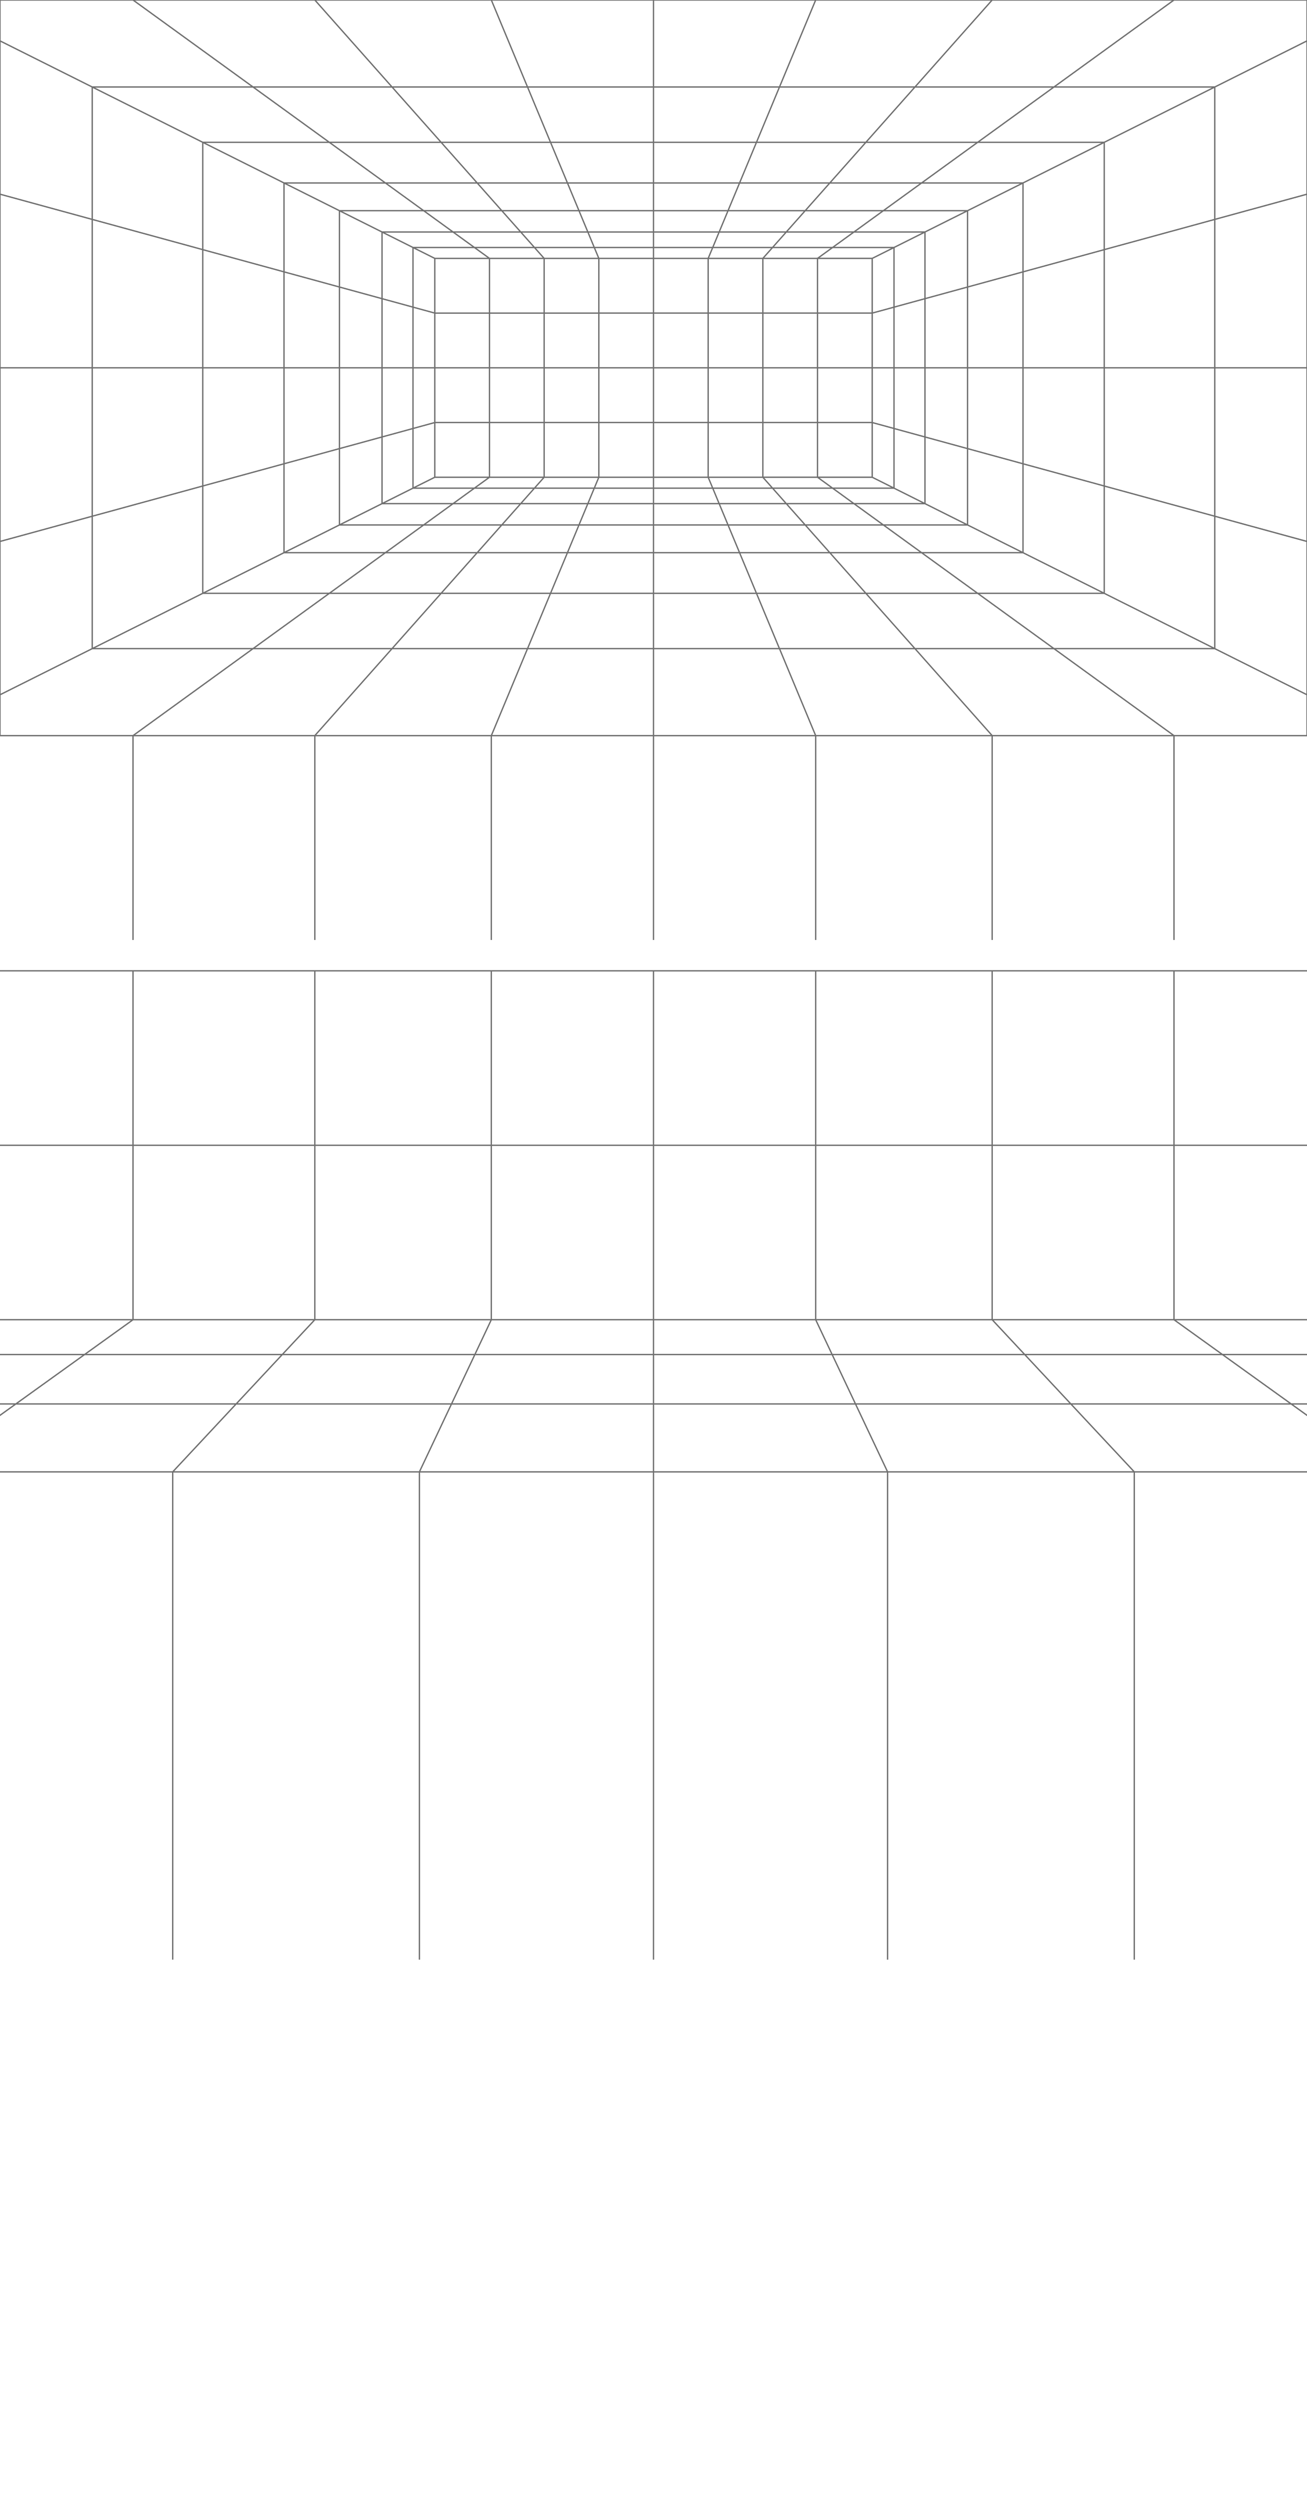 <?xml version="1.0" encoding="UTF-8"?>
<svg id="_레이어_1" data-name="레이어 1" xmlns="http://www.w3.org/2000/svg" viewBox="0 0 1920 3670">
  <defs>
    <style>
      .cls-1 {
        fill: none;
        stroke: #707070;
        stroke-miterlimit: 10;
        stroke-width: 2px;
      }
    </style>
  </defs>
  <path class="cls-1" d="M719.04,459.68h-80.32v-80.32h80.32v80.32Zm0,0h-80.32v80.32h80.32v-80.32Zm0,80.32h-80.32v80.32h80.32v-80.32Zm0,80.32h-80.32v80.32h80.32v-80.32Zm80.32-240.96h-80.32v80.32h80.32v-80.32Zm0,80.32h-80.32v80.32h80.32v-80.32Zm0,80.32h-80.32v80.32h80.32v-80.32Zm0,80.32h-80.32v80.32h80.32v-80.32Zm80.32-240.96h-80.32v80.32h80.32v-80.32Zm0,80.32h-80.32v80.32h80.32v-80.32Zm0,80.32h-80.32v80.32h80.32v-80.32Zm0,80.32h-80.32v80.32h80.32v-80.32Zm80.32-240.96h-80.32v80.32h80.32v-80.32Zm0,80.32h-80.32v80.32h80.32v-80.32Zm0,80.32h-80.32v80.32h80.32v-80.32Zm0,80.32h-80.32v80.32h80.32v-80.32Zm80.32-240.96h-80.32v80.32h80.32v-80.32Zm0,80.32h-80.32v80.32h80.32v-80.32Zm0,80.32h-80.32v80.32h80.32v-80.32Zm0,80.32h-80.32v80.32h80.32v-80.32Zm80.32-240.96h-80.32v80.32h80.32v-80.32Zm0,80.32h-80.32v80.32h80.32v-80.32Zm0,80.32h-80.32v80.32h80.32v-80.32Zm0,80.32h-80.32v80.32h80.32v-80.32Zm80.32-240.96h-80.32v80.32h80.32v-80.32Zm0,80.32h-80.32v80.32h80.32v-80.32Zm0,80.32h-80.32v80.32h80.32v-80.32Zm0,80.32h-80.32v80.32h80.32v-80.32Zm80.32-240.96h-80.32v80.32h80.32v-80.32Zm0,80.32h-80.32v80.32h80.32v-80.32Zm0,80.32h-80.32v80.32h80.32v-80.32Zm0,80.32h-80.32v80.32h80.32v-80.32Zm-642.57-160.64L0,285.08m0,509.84l638.72-174.6m0-80.32H0m1281.28,80.32l638.72,174.6m0-509.84l-638.72,174.6m0,80.32h638.72m-960-160.64V0m-80.32,379.36L721.76,0m77.59,379.36L462.48,0m256.56,379.36L195.4,0m443.31,379.36L0,60M1198.24,0l-157.91,379.36m80.32,0L1457.52,0m-256.56,379.36L1724.6,0M960,700.64v379.36m-80.32-379.36l-157.91,379.36m77.59-379.36l-336.88,379.36m256.56-379.36L195.4,1080m844.92-379.36l157.91,379.36m-77.59-379.36l336.88,379.36m-256.56-379.36l523.63,379.36m-443.31-700.64L1920,60m0,960l-638.72-319.36m-642.57,0L0,1020M1281.28,379.36H638.72v321.28h642.57V379.36Zm32.02-16.01H606.69v353.31h706.61V363.35Zm45.49-22.75H561.2v398.8h797.6V340.6Zm62.57-31.29H498.63v461.37h922.74V309.32Zm81.42-40.71H417.21V811.39H1502.79V268.61Zm119.34-59.67H297.87V871.06H1622.13V208.94Zm162.38-81.19H135.49V952.26H1784.51V127.74ZM1920,0H0V1080H1920V0ZM960,1080v300m-238.24-300v300m-259.28-300v300m-267.08-300v300m1002.83-300v300m259.28-300v300m267.08-300v300m-764.6,45.29v512.19m-238.24-512.19v512.19m-259.28-512.19v512.19M195.4,1425.29v512.19m1002.83-512.19v512.19m259.28-512.19v512.19m267.08-512.19v512.19m259.88-512.19h446.69M960,1937.53v223.34m238.24-223.39l105.65,223.39m153.64-223.39l208.77,223.39m58.3-223.39l310.97,223.39m-70.38-223.34l465.98,223.34m0-357.36l-465.98-122.11H-45.18s-465.98,122.11-465.98,122.11M-64.47,1425.29H-511.16M960,1937.53v223.34m-238.24-223.39l-105.65,223.39m-153.64-223.39l-208.77,223.39m-58.3-223.39l-310.97,223.39m70.38-223.39l-466.01,223.39M1965.18,1425.29H-45.18v512.19H1965.18v-512.19Zm106.52,0H-151.7v563.29H2071.7v-563.29Zm151.32,0H-303.02v635.82H2223.02v-635.82Zm208.14,0H-511.16v735.58H2431.16v-735.58Zm-1471.16,735.58v716.13m343.88-716.13v716.13m-687.77-716.13v716.13m-362.41-716.13v716.13m1412.58-716.13v716.13"/>
</svg>